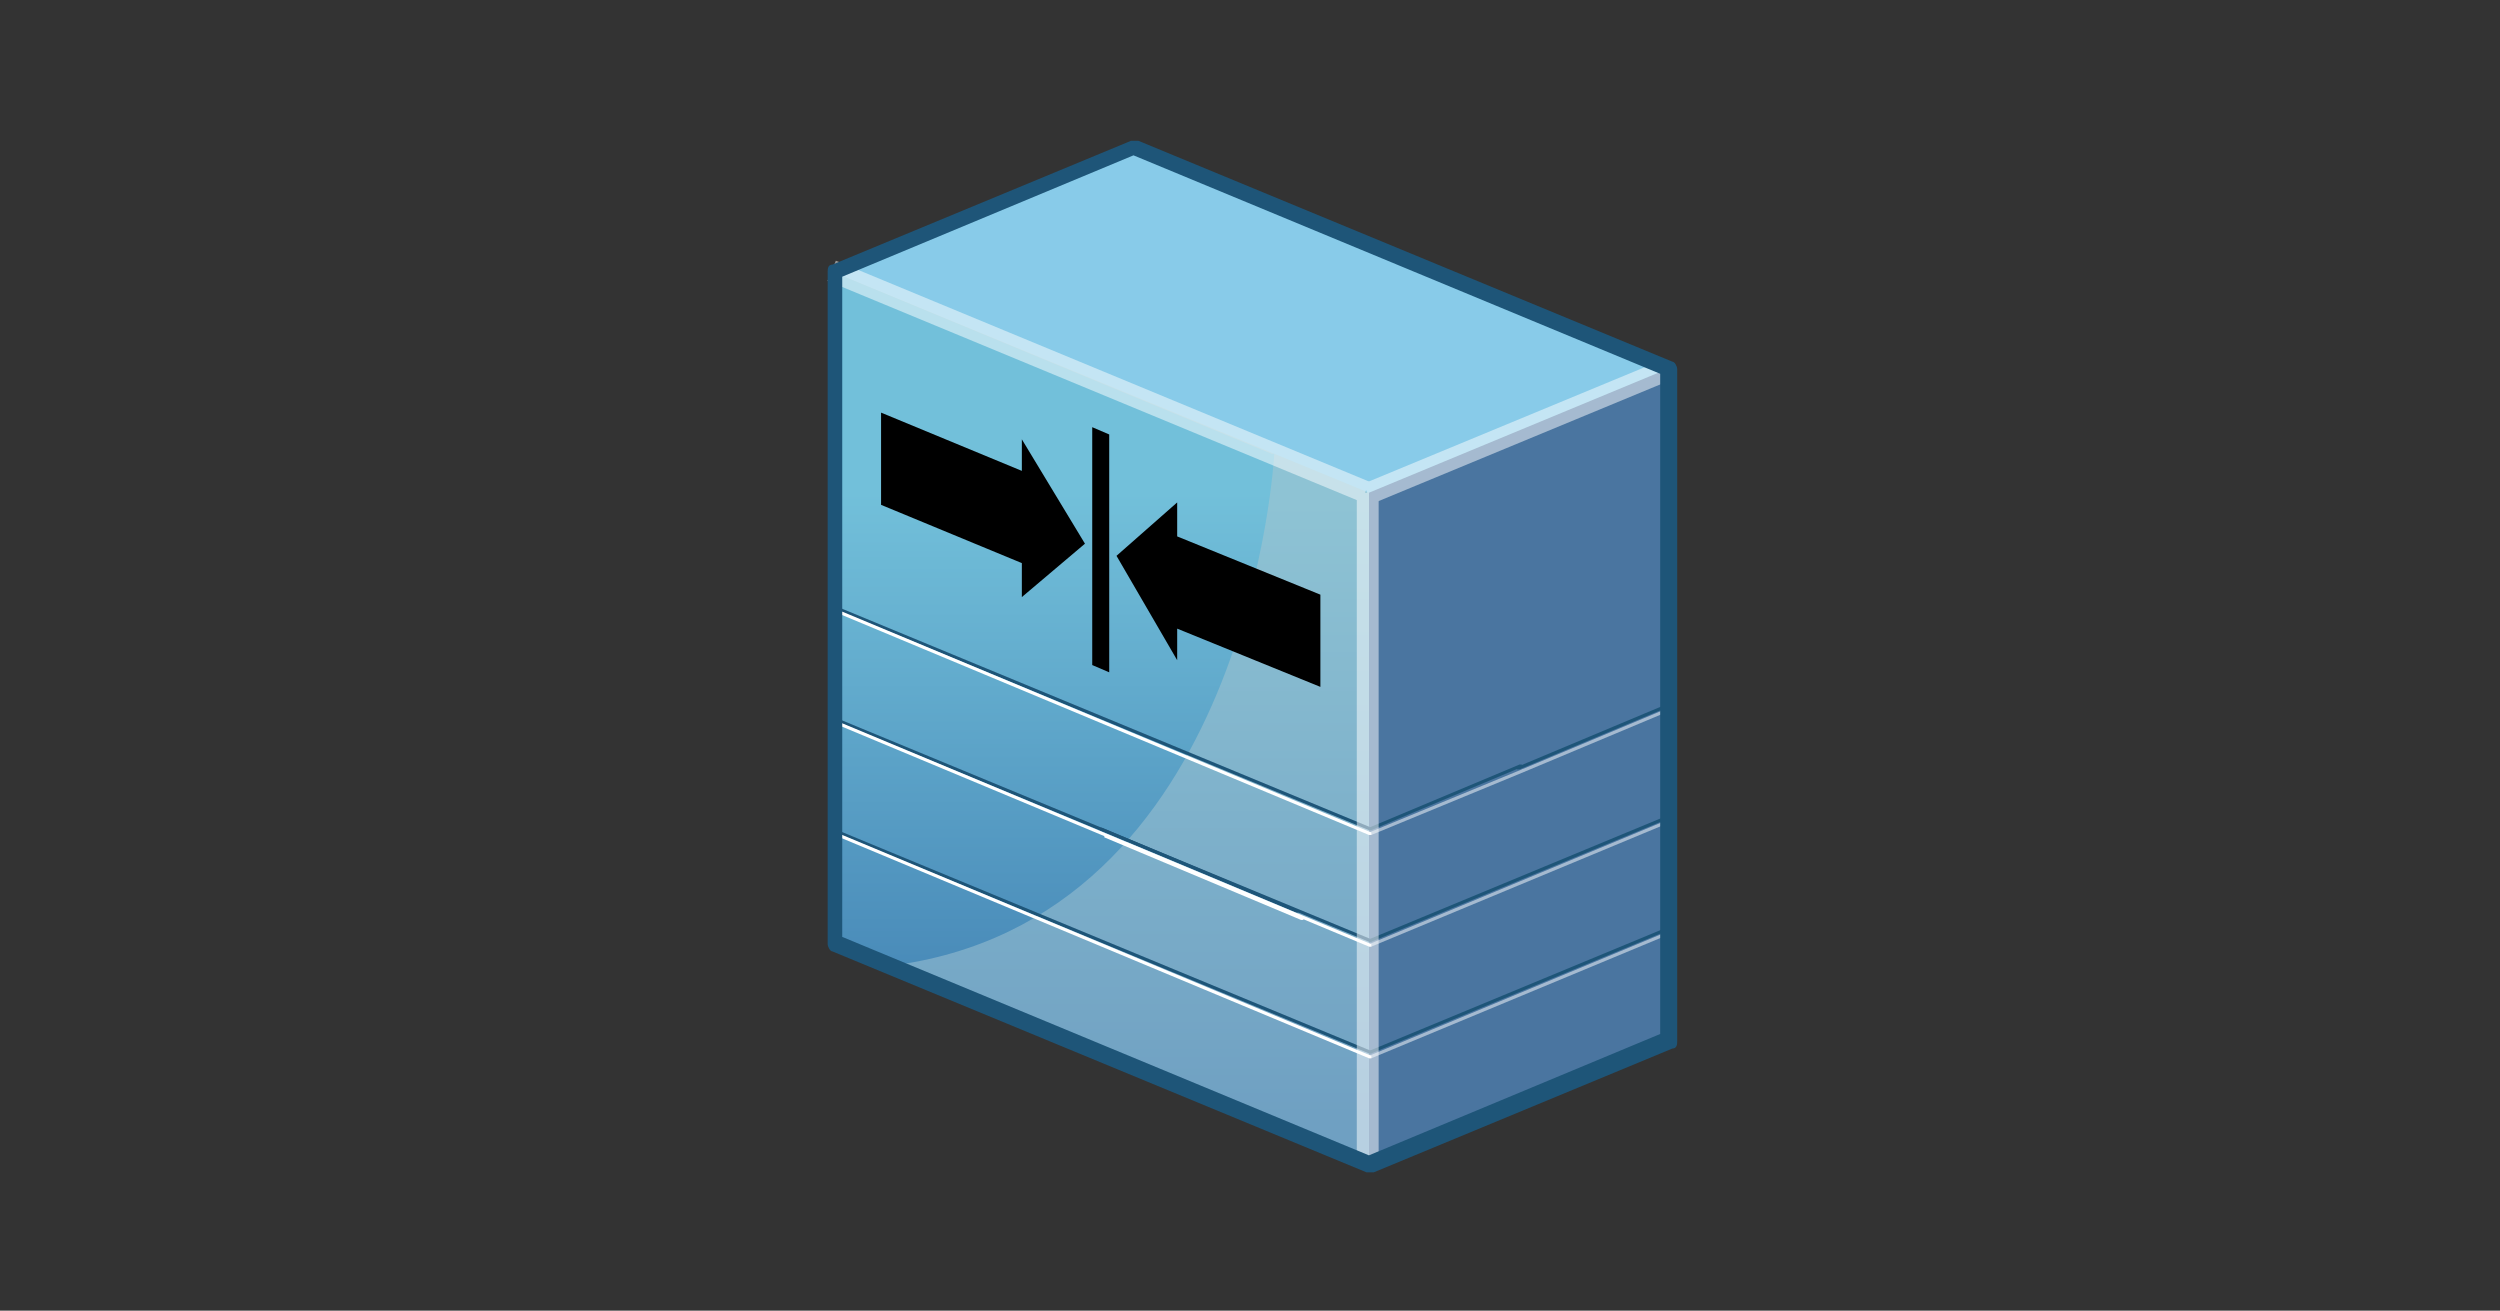 <?xml version="1.0" encoding="UTF-8"?>
<svg id="_레이어_1" data-name="레이어_1" xmlns="http://www.w3.org/2000/svg" version="1.1" xmlns:xlink="http://www.w3.org/1999/xlink" viewBox="0 0 103 54" width="103" height="54">
  <rect x="0" y="0" width="103" height="54" fill="#333333" stroke="none"/>
  <!-- Generator: Adobe Illustrator 29.1.0, SVG Export Plug-In . SVG Version: 2.1.0 Build 142)  -->
  <defs>
    <style>
      .st0 {
        fill: url(#_무제_그라디언트_156);
      }

      .st1 {
        fill: #fff;
      }

      .st2 {
        fill: #4a75a0;
      }

      .st3 {
        fill: #88cbe9;
      }

      .st4 {
        fill: url(#_무제_그라디언트_6);
      }

      .st5 {
        fill: #1e5578;
      }

      .st6 {
        opacity: .5;
      }
    </style>
    <linearGradient id="_무제_그라디언트_6" data-name="무제 그라디언트 6" x1="45.3" y1="20.7" x2="45.3" y2="46.1" gradientUnits="userSpaceOnUse">
      <stop offset="0" stop-color="#8ec3d4"/>
      <stop offset="1" stop-color="#6fa0c2"/>
    </linearGradient>
    <linearGradient id="_무제_그라디언트_156" data-name="무제 그라디언트 156" x1="43.4" y1="20.3" x2="43.4" y2="41" gradientUnits="userSpaceOnUse">
      <stop offset="0" stop-color="#72c0da"/>
      <stop offset="1" stop-color="#4788b7"/>
    </linearGradient>
  </defs>
  <polygon class="st3" points="34.3 11.2 34.3 38.8 56.4 47.9 68.7 42.8 68.7 15.2 46.6 6.1 34.3 11.2"/>
  <polygon class="st2" points="68.7 15.2 68.7 42.8 56.4 47.9 56.4 20.3 68.7 15.2"/>
  <polygon class="st4" points="34.3 38.8 56.4 47.9 56.4 20.3 34.3 11.2 34.3 38.8"/>
  <path class="st0" d="M52.5,18.7s-1,19.3-15.9,21.1l-2.3-.9V11.2l18.1,7.5Z"/>
  <g>
    <path class="st5" d="M45.3,34.2c0,0,0,0,0,0v-4.6c0,0,0,0,0,0s0,0,0,0v4.6c0,0,0,0,0,0Z"/>
    <path class="st5" d="M45.3,43.5c0,0,0,0,0,0v-4.6c0,0,0,0,0,0s0,0,0,0v4.6c0,0,0,0,0,0Z"/>
    <path class="st5" d="M53.4,46.8c0,0,0,0,0,0v-4.6c0,0,0,0,0,0s0,0,0,0v4.6c0,0,0,0,0,0Z"/>
    <path class="st5" d="M53.4,37.6c0,0,0,0,0,0v-4.6c0,0,0,0,0,0s0,0,0,0v4.6c0,0,0,0,0,0Z"/>
    <path class="st5" d="M37.3,40.1c0,0,0,0,0,0v-4.6c0,0,0,0,0,0s0,0,0,0v4.6c0,0,0,0,0,0Z"/>
    <path class="st5" d="M37.3,30.9c0,0,0,0,0,0v-4.6c0,0,0,0,0,0s0,0,0,0v4.6c0,0,0,0,0,0Z"/>
    <path class="st5" d="M41.3,37.2c0,0,0,0,0,0v-4.6c0,0,0,0,0,0s0,0,0,0v4.6c0,0,0,0,0,0Z"/>
    <path class="st5" d="M49.4,40.5c0,0,0,0,0,0v-4.6c0,0,0,0,0,0s0,0,0,0v4.6c0,0,0,0,0,0Z"/>
    <path class="st5" d="M53.4,37.6s0,0,0,0l-8.1-3.4s0,0,0-.1c0,0,0,0,.1,0l8.1,3.4s0,0,0,.1c0,0,0,0,0,0Z"/>
    <path class="st5" d="M56.4,43.4s0,0,0,0l-22-9.1s0,0,0-.1c0,0,0,0,.1,0l22,9.1s0,0,0,.1c0,0,0,0,0,0Z"/>
    <path class="st5" d="M56.4,38.8s0,0,0,0l-22-9.1s0,0,0-.1c0,0,0,0,.1,0l22,9.1s0,0,0,.1c0,0,0,0,0,0Z"/>
    <path class="st5" d="M56.4,34.2s0,0,0,0l-22-9.1s0,0,0-.1c0,0,0,0,.1,0l22,9.1s0,0,0,.1c0,0,0,0,0,0Z"/>
  </g>
  <g>
    <path class="st1" d="M45.5,34.5c0,0,0,0,0,0v-4.6c0,0,0,0,0,0s0,0,0,0v4.6c0,0,0,0,0,0Z"/>
    <path class="st1" d="M45.5,43.5c0,0,0,0,0,0v-4.4c0,0,0,0,0,0s0,0,0,0v4.4c0,0,0,0,0,0Z"/>
    <path class="st1" d="M53.6,46.8c0,0,0,0,0,0v-4.4c0,0,0,0,0,0s0,0,0,0v4.4c0,0,0,0,0,0Z"/>
    <path class="st1" d="M53.6,37.9c0,0,0,0,0,0v-4.6c0,0,0,0,0,0s0,0,0,0v4.6c0,0,0,0,0,0Z"/>
    <path class="st1" d="M37.4,40.1c0,0,0,0,0,0v-4.4c0,0,0,0,0,0s0,0,0,0v4.4c0,0,0,0,0,0Z"/>
    <path class="st1" d="M37.4,31.2c0,0,0,0,0,0v-4.6c0,0,0,0,0,0s0,0,0,0v4.6c0,0,0,0,0,0Z"/>
    <path class="st1" d="M41.5,37.4c0,0,0,0,0,0v-4.6c0,0,0,0,0,0s0,0,0,0v4.6c0,0,0,0,0,0Z"/>
    <path class="st1" d="M49.6,40.8c0,0,0,0,0,0v-4.6c0,0,0,0,0,0s0,0,0,0v4.6c0,0,0,0,0,0Z"/>
    <path class="st1" d="M53.6,37.9s0,0,0,0l-8.1-3.4s0,0,0-.1c0,0,0,0,.1,0l8.1,3.4s0,0,0,.1c0,0,0,0,0,0Z"/>
    <path class="st1" d="M56.4,43.6s0,0,0,0l-21.8-9.1s0,0,0-.1c0,0,0,0,.1,0l21.8,9.1s0,0,0,.1c0,0,0,0,0,0Z"/>
    <path class="st1" d="M56.4,39s0,0,0,0l-21.8-9.1s0,0,0-.1c0,0,0,0,.1,0l21.8,9.1s0,0,0,.1c0,0,0,0,0,0Z"/>
    <path class="st1" d="M56.4,34.4s0,0,0,0l-21.8-9.1s0,0,0-.1c0,0,0,0,.1,0l21.8,9.1s0,0,0,.1c0,0,0,0,0,0Z"/>
  </g>
  <g>
    <path class="st5" d="M59.4,46.8c0,0,0,0,0,0v-4.6c0,0,0,0,0,0s0,0,0,0v4.6c0,0,0,0,0,0Z"/>
    <path class="st5" d="M65.6,35c0,0,0,0,0,0v-4.6c0,0,0,0,0,0s0,0,0,0v4.6c0,0,0,0,0,0Z"/>
    <path class="st5" d="M59.4,37.5c0,0,0,0,0,0v-4.6c0,0,0,0,0,0s0,0,0,0v4.6c0,0,0,0,0,0Z"/>
    <path class="st5" d="M62.5,40.8c0,0,0,0,0,0v-4.6c0,0,0,0,0,0s0,0,0,0v4.6c0,0,0,0,0,0Z"/>
    <path class="st5" d="M62.5,31.7s0,0,0,0c0,0,0-.1,0-.1l6.2-2.6s.1,0,.1,0c0,0,0,.1,0,.1l-6.2,2.6s0,0,0,0Z"/>
    <path class="st5" d="M56.4,34.2s0,0,0,0c0,0,0-.1,0-.1l6.2-2.6s.1,0,.1,0c0,0,0,.1,0,.1l-6.2,2.6s0,0,0,0Z"/>
    <path class="st5" d="M56.4,43.4s0,0,0,0c0,0,0-.1,0-.1l12.3-5.1s.1,0,.1,0c0,0,0,.1,0,.1l-12.3,5.1s0,0,0,0Z"/>
    <path class="st5" d="M56.4,38.8s0,0,0,0c0,0,0-.1,0-.1l12.3-5.1s.1,0,.1,0c0,0,0,.1,0,.1l-12.3,5.1s0,0,0,0Z"/>
    <path class="st5" d="M65.6,44.2c0,0,0,0,0,0v-4.6c0,0,0,0,0,0s0,0,0,0v4.6c0,0,0,0,0,0Z"/>
  </g>
  <g class="st6">
    <path class="st1" d="M59.6,46.9c0,0,0,0,0,0v-4.6c0,0,0,0,0,0s0,0,0,0v4.6c0,0,0,0,0,0Z"/>
    <path class="st1" d="M65.8,35.1c0,0,0,0,0,0v-4.6c0,0,0,0,0,0s0,0,0,0v4.6c0,0,0,0,0,0Z"/>
    <path class="st1" d="M59.6,37.7c0,0,0,0,0,0v-4.6c0,0,0,0,0,0s0,0,0,0v4.6c0,0,0,0,0,0Z"/>
    <path class="st1" d="M62.7,41c0,0,0,0,0,0v-4.6c0,0,0,0,0,0s0,0,0,0v4.6c0,0,0,0,0,0Z"/>
    <path class="st1" d="M62.7,31.8s0,0,0,0c0,0,0-.1,0-.1l6.2-2.6s.1,0,.1,0c0,0,0,.1,0,.1l-6.2,2.6s0,0,0,0Z"/>
    <path class="st1" d="M56.4,34.4s0,0,0,0c0,0,0-.1,0-.1l6.3-2.6s.1,0,.1,0c0,0,0,.1,0,.1l-6.3,2.6s0,0,0,0Z"/>
    <path class="st1" d="M56.4,43.6s0,0,0,0c0,0,0-.1,0-.1l12.5-5.2s.1,0,.1,0c0,0,0,.1,0,.1l-12.5,5.2s0,0,0,0Z"/>
    <path class="st1" d="M56.4,39s0,0,0,0c0,0,0-.1,0-.1l12.5-5.2s.1,0,.1,0c0,0,0,.1,0,.1l-12.5,5.2s0,0,0,0Z"/>
    <path class="st1" d="M65.8,44.3c0,0,0,0,0,0v-4.6c0,0,0,0,0,0s0,0,0,0v4.6c0,0,0,0,0,0Z"/>
  </g>
  <g>
    <polygon points="45.7 17.9 45 17.6 45 27.4 45.7 27.7 45.7 17.9"/>
    <polygon points="54.4 28.3 48.5 25.9 48.5 27.2 46 22.9 48.5 20.7 48.5 22.1 54.4 24.5 54.4 28.3"/>
    <polygon points="36.3 20.8 42.1 23.2 42.1 24.6 44.7 22.4 42.1 18.1 42.1 19.4 36.3 17 36.3 20.8"/>
  </g>
  <g class="st6">
    <rect class="st1" x="55.9" y="20.3" width=".9" height="27.7"/>
    <rect class="st1" x="44.9" y="3.8" width=".9" height="23.8" transform="translate(13.4 51.6) rotate(-67.5)"/>
    <rect class="st1" x="55.8" y="17.3" width="13.3" height=".9" transform="translate(-2 25.3) rotate(-22.5)"/>
  </g>
  <path class="st5" d="M56.4,48.3s0,0-.1,0l-22-9.1c-.1,0-.2-.2-.2-.3V11.2c0-.1,0-.3.2-.3l12.3-5.1c0,0,.2,0,.3,0l22,9.1c.1,0,.2.2.2.3v27.7c0,.1,0,.3-.2.3l-12.3,5.1s0,0-.1,0ZM34.7,38.6l21.7,9,12-5V15.4l-21.7-9-12,5v27.2Z"/>
</svg>